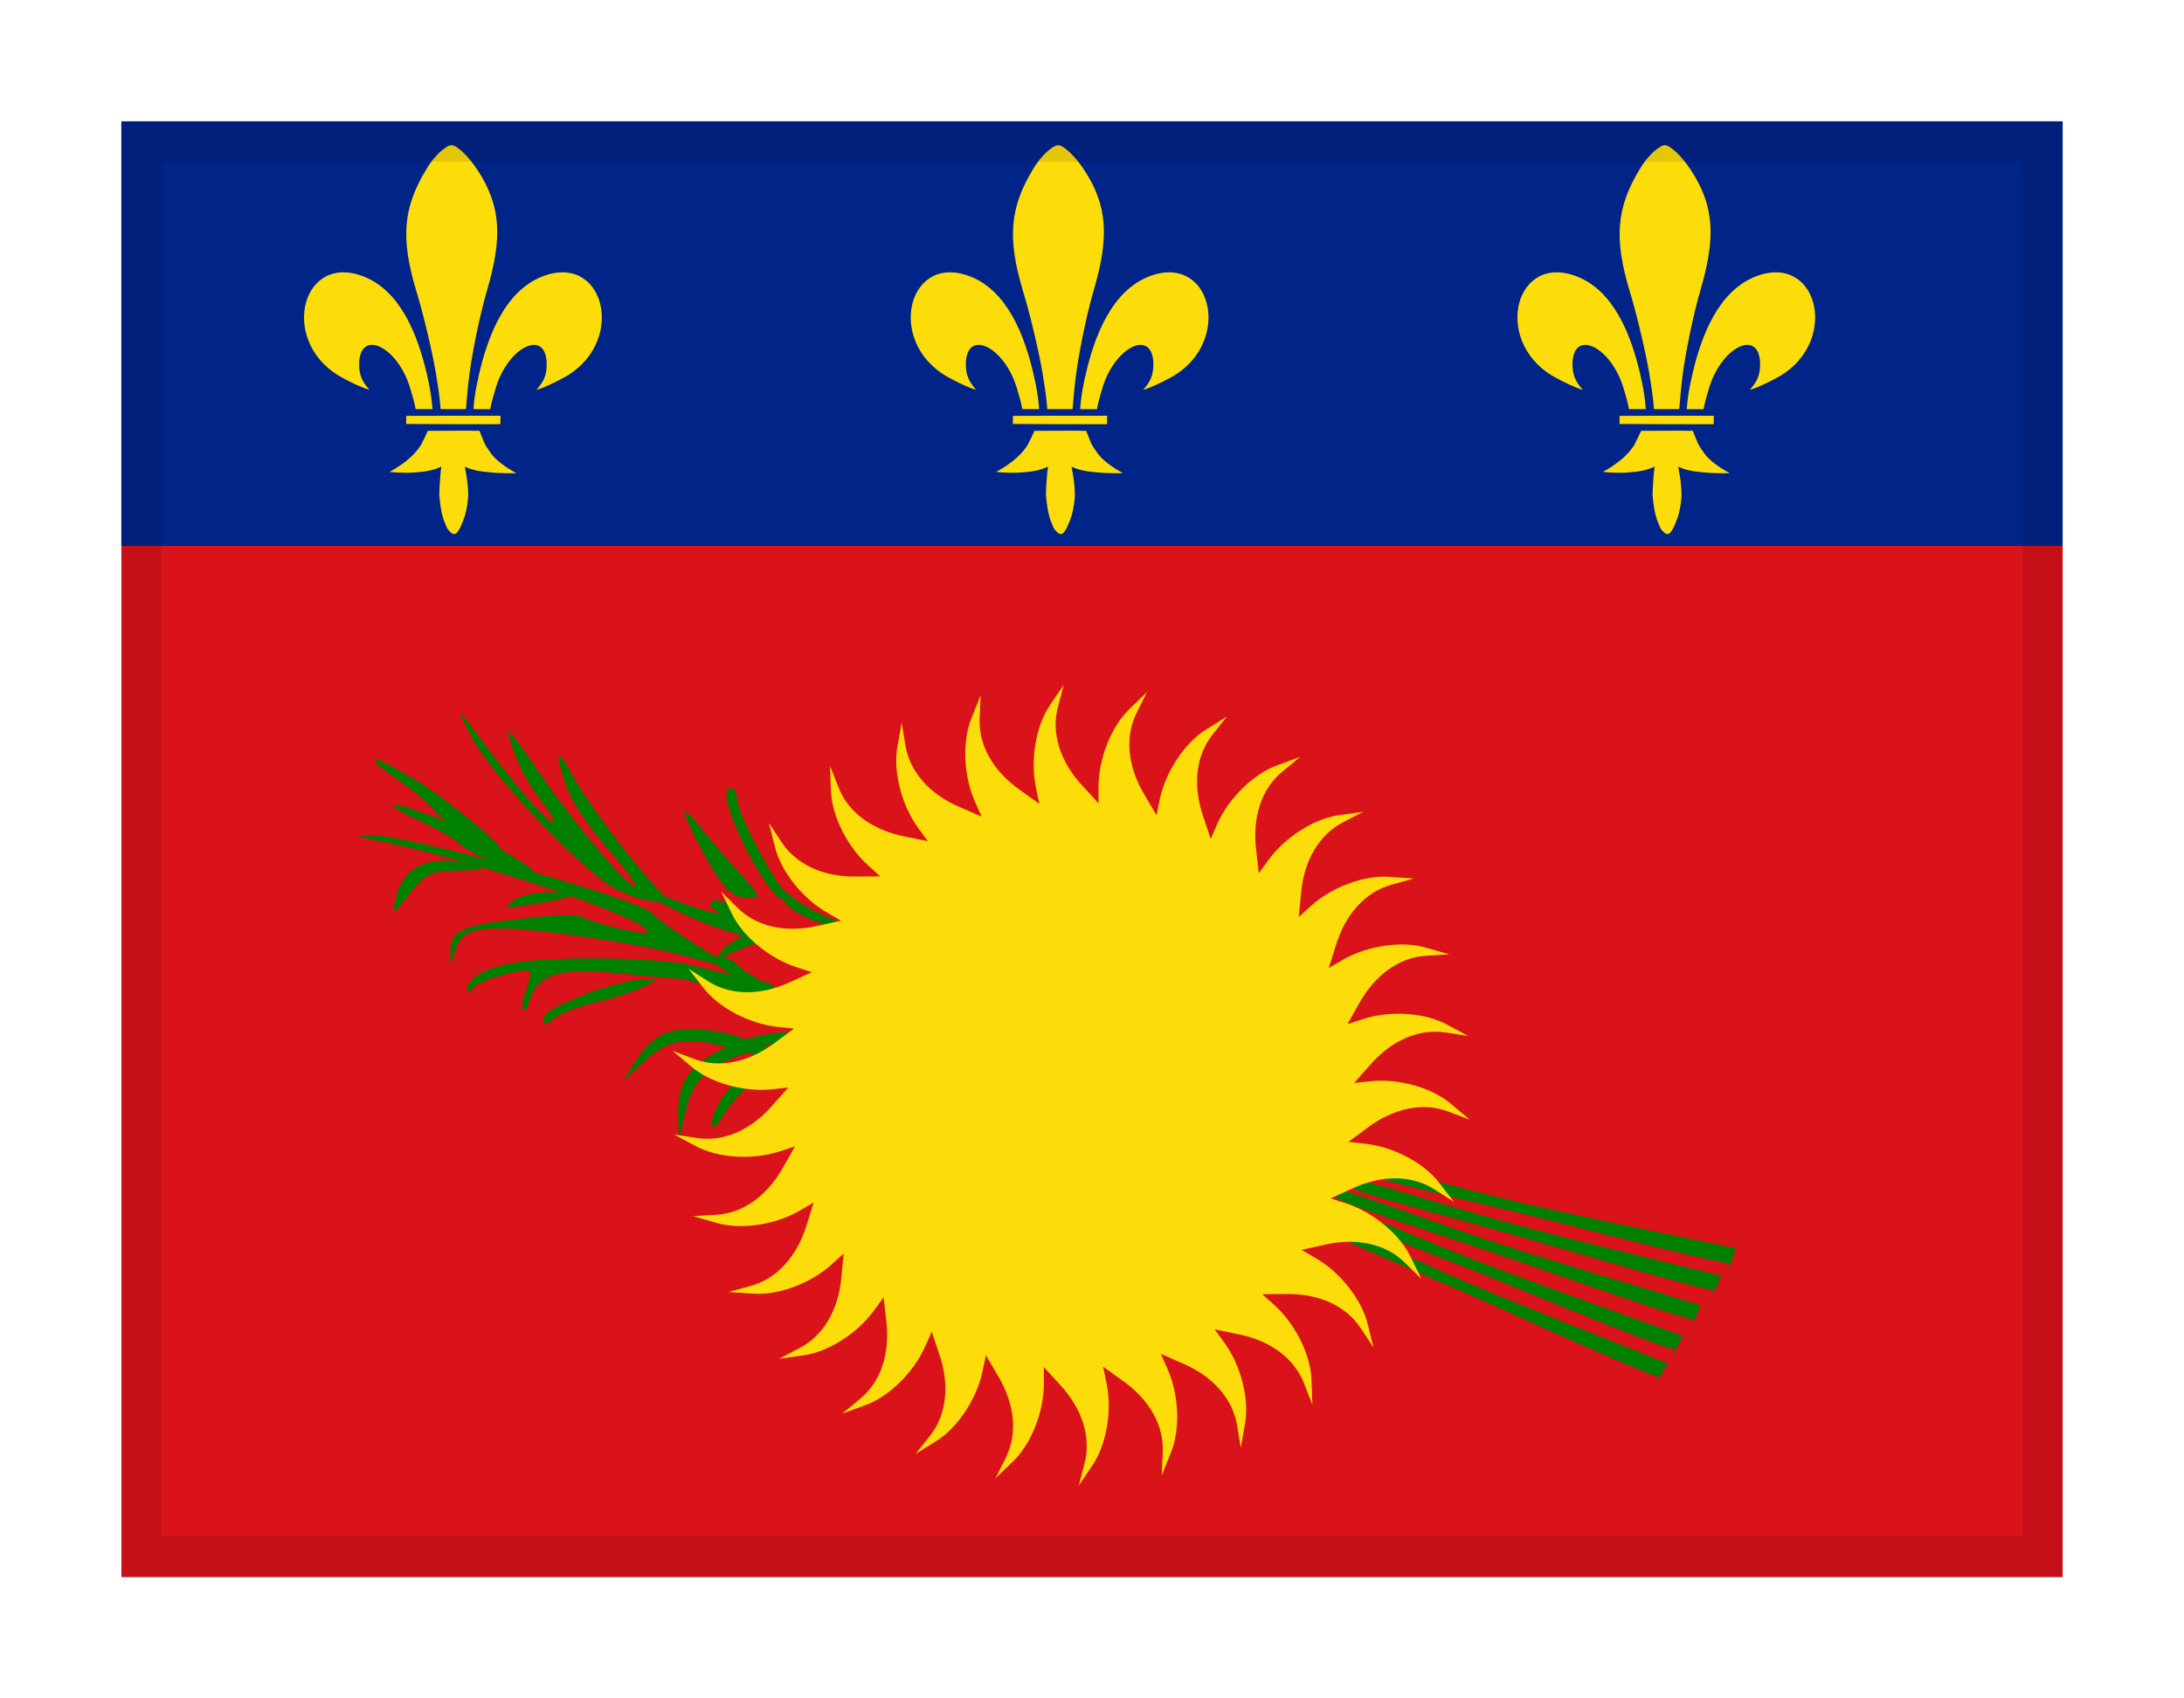 <svg viewBox="0 0 27 21" fill="none" xmlns="http://www.w3.org/2000/svg">
<g filter="url(#filter0_dd_701_23290)">
<g clip-path="url(#clip0_701_23290)">
<path d="M1.5 1V6.25H25.5V1L1.5 1Z" fill="#002488"/>
<path d="M1.501 6.25V19H25.5V6.25L1.501 6.25Z" fill="#DA121A"/>
<path d="M5.271 1.592C4.984 2.065 4.95 2.443 5.146 3.096C5.24 3.401 5.344 3.856 5.387 4.102C5.445 4.45 5.439 4.483 5.447 4.559C5.52 4.559 5.684 4.559 5.76 4.559C5.771 4.438 5.78 4.299 5.806 4.108C5.836 3.885 5.925 3.418 6.02 3.094C6.211 2.446 6.199 2.049 5.901 1.599C5.793 1.433 5.648 1.295 5.583 1.295C5.517 1.295 5.37 1.422 5.271 1.592Z" fill="#FCDD09"/>
<path d="M5.896 4.25C5.871 4.375 5.865 4.419 5.853 4.559C5.941 4.559 5.975 4.56 6.061 4.56C6.079 4.465 6.093 4.415 6.134 4.281C6.298 3.762 6.78 3.553 6.758 4.039C6.751 4.174 6.695 4.249 6.632 4.321C6.71 4.301 6.875 4.224 7.009 4.148C7.755 3.698 7.461 2.596 6.679 2.929C6.273 3.104 6.029 3.586 5.896 4.25Z" fill="#FCDD09"/>
<path d="M5.021 4.742C5.348 4.744 5.914 4.747 6.186 4.745C6.186 4.665 6.187 4.706 6.188 4.641C5.988 4.639 5.222 4.642 5.022 4.642C5.023 4.684 5.022 4.704 5.021 4.742L5.021 4.742Z" fill="#FCDD09"/>
<path d="M4.815 5.335C4.815 5.335 4.978 5.354 5.13 5.342C5.282 5.331 5.366 5.312 5.456 5.269C5.432 5.45 5.431 5.625 5.431 5.625C5.453 5.859 5.478 5.919 5.528 6.032C5.597 6.127 5.637 6.128 5.687 6.028C5.742 5.916 5.778 5.8 5.789 5.624C5.785 5.492 5.778 5.432 5.747 5.271C5.852 5.316 5.918 5.328 6.075 5.342C6.236 5.357 6.384 5.35 6.384 5.35C6.384 5.35 6.167 5.241 6.071 5.107C5.977 4.975 5.997 4.997 5.928 4.827C5.845 4.823 5.423 4.827 5.289 4.827C5.215 4.982 5.208 5.015 5.117 5.113C4.999 5.24 4.815 5.335 4.815 5.335Z" fill="#FCDD09"/>
<path d="M4.521 2.929C4.926 3.103 5.17 3.585 5.304 4.25C5.328 4.374 5.334 4.418 5.347 4.559C5.259 4.559 5.224 4.56 5.139 4.559C5.12 4.465 5.106 4.415 5.065 4.281C4.901 3.761 4.419 3.553 4.441 4.039C4.448 4.173 4.505 4.248 4.568 4.32C4.49 4.301 4.324 4.224 4.19 4.147C3.444 3.698 3.738 2.596 4.521 2.929V2.929Z" fill="#FCDD09"/>
<path d="M12.771 1.592C12.485 2.065 12.45 2.443 12.646 3.096C12.74 3.401 12.844 3.856 12.887 4.102C12.945 4.45 12.939 4.483 12.947 4.559C13.02 4.559 13.184 4.559 13.26 4.559C13.271 4.438 13.28 4.299 13.306 4.108C13.336 3.885 13.425 3.418 13.52 3.094C13.711 2.446 13.699 2.049 13.402 1.599C13.293 1.433 13.148 1.295 13.083 1.295C13.018 1.295 12.87 1.422 12.771 1.592Z" fill="#FCDD09"/>
<path d="M14.179 2.929C13.773 3.104 13.529 3.586 13.396 4.25C13.371 4.375 13.365 4.419 13.353 4.559C13.441 4.559 13.475 4.56 13.561 4.56C13.579 4.465 13.593 4.415 13.634 4.281C13.798 3.762 14.28 3.553 14.258 4.039C14.251 4.174 14.195 4.249 14.132 4.321C14.21 4.301 14.375 4.224 14.509 4.148C15.255 3.698 14.961 2.596 14.179 2.929V2.929Z" fill="#FCDD09"/>
<path d="M12.521 4.742C12.848 4.744 13.414 4.747 13.686 4.745C13.686 4.665 13.687 4.706 13.688 4.641C13.488 4.639 12.722 4.642 12.522 4.642C12.523 4.684 12.522 4.704 12.521 4.742L12.521 4.742Z" fill="#FCDD09"/>
<path d="M12.617 5.113C12.499 5.24 12.315 5.335 12.315 5.335C12.315 5.335 12.478 5.354 12.63 5.342C12.782 5.331 12.866 5.312 12.956 5.269C12.932 5.45 12.931 5.625 12.931 5.625C12.953 5.859 12.978 5.919 13.028 6.032C13.097 6.127 13.137 6.128 13.187 6.028C13.242 5.916 13.278 5.8 13.289 5.624C13.285 5.492 13.278 5.432 13.247 5.271C13.352 5.316 13.418 5.328 13.575 5.342C13.736 5.357 13.884 5.35 13.884 5.35C13.884 5.35 13.667 5.241 13.571 5.107C13.477 4.975 13.497 4.997 13.428 4.827C13.345 4.823 12.923 4.827 12.789 4.827C12.715 4.982 12.708 5.015 12.617 5.113V5.113Z" fill="#FCDD09"/>
<path d="M12.021 2.929C12.426 3.103 12.67 3.585 12.804 4.25C12.828 4.374 12.834 4.418 12.847 4.559C12.759 4.559 12.724 4.56 12.639 4.559C12.62 4.465 12.607 4.415 12.565 4.281C12.401 3.761 11.919 3.553 11.941 4.039C11.948 4.173 12.005 4.248 12.068 4.32C11.99 4.301 11.825 4.224 11.691 4.147C10.944 3.698 11.238 2.596 12.021 2.929V2.929Z" fill="#FCDD09"/>
<path d="M20.271 1.592C19.985 2.065 19.95 2.443 20.146 3.096C20.24 3.401 20.344 3.856 20.387 4.102C20.445 4.45 20.439 4.483 20.447 4.559C20.52 4.559 20.684 4.559 20.76 4.559C20.771 4.438 20.78 4.299 20.806 4.108C20.836 3.885 20.925 3.418 21.02 3.094C21.211 2.446 21.199 2.049 20.901 1.599C20.793 1.433 20.648 1.295 20.583 1.295C20.517 1.295 20.37 1.422 20.271 1.592Z" fill="#FCDD09"/>
<path d="M21.679 2.929C21.273 3.104 21.029 3.586 20.896 4.25C20.871 4.375 20.865 4.419 20.853 4.559C20.941 4.559 20.975 4.56 21.061 4.56C21.079 4.465 21.093 4.415 21.134 4.281C21.298 3.762 21.78 3.553 21.759 4.039C21.751 4.174 21.695 4.249 21.632 4.321C21.71 4.301 21.875 4.224 22.009 4.148C22.755 3.698 22.461 2.596 21.679 2.929V2.929Z" fill="#FCDD09"/>
<path d="M20.021 4.742C20.348 4.744 20.914 4.747 21.186 4.745C21.186 4.665 21.187 4.706 21.188 4.641C20.988 4.639 20.222 4.642 20.022 4.642C20.023 4.684 20.022 4.704 20.021 4.742L20.021 4.742Z" fill="#FCDD09"/>
<path d="M20.117 5.113C19.999 5.24 19.815 5.335 19.815 5.335C19.815 5.335 19.978 5.354 20.13 5.342C20.282 5.331 20.366 5.312 20.456 5.269C20.432 5.45 20.43 5.625 20.43 5.625C20.453 5.859 20.478 5.919 20.528 6.032C20.597 6.127 20.637 6.128 20.687 6.028C20.742 5.916 20.778 5.8 20.789 5.624C20.785 5.492 20.778 5.432 20.747 5.271C20.852 5.316 20.918 5.328 21.075 5.342C21.236 5.357 21.384 5.35 21.384 5.35C21.384 5.35 21.167 5.241 21.071 5.107C20.977 4.975 20.997 4.997 20.928 4.827C20.845 4.823 20.423 4.827 20.289 4.827C20.215 4.982 20.208 5.015 20.117 5.113V5.113Z" fill="#FCDD09"/>
<path d="M19.521 2.929C19.926 3.103 20.17 3.585 20.304 4.25C20.328 4.374 20.334 4.418 20.347 4.559C20.259 4.559 20.224 4.56 20.139 4.559C20.12 4.465 20.107 4.415 20.065 4.281C19.901 3.761 19.419 3.553 19.441 4.039C19.448 4.173 19.505 4.248 19.568 4.32C19.49 4.301 19.325 4.224 19.191 4.147C18.444 3.698 18.738 2.596 19.521 2.929V2.929Z" fill="#FCDD09"/>
<path d="M9.974 10.846C10.131 10.92 10.332 10.978 10.434 10.981C10.553 10.985 10.521 10.956 10.298 10.869C10.123 10.8 9.914 10.685 9.821 10.614C9.655 10.478 9.655 10.478 9.672 10.598C9.682 10.666 9.808 10.773 9.974 10.846Z" fill="#008000"/>
<path d="M8.996 9.431C9.097 9.837 9.517 10.584 9.662 10.613C9.793 10.635 9.793 10.628 9.684 10.505C9.503 10.294 9.111 9.525 9.111 9.38C9.111 9.3 9.075 9.242 9.032 9.242C8.981 9.242 8.967 9.315 8.996 9.431Z" fill="#008000"/>
<path d="M4.64 8.921C4.638 8.936 4.774 9.041 4.944 9.159C5.115 9.278 5.313 9.445 5.379 9.531C5.492 9.683 6.132 10.061 6.192 10.013C6.251 9.972 5.427 9.303 5.078 9.109C4.663 8.874 4.649 8.871 4.64 8.921Z" fill="#008000"/>
<path d="M4.874 9.48C4.874 9.494 5.026 9.574 5.214 9.661C5.403 9.748 5.627 9.879 5.707 9.951C5.845 10.082 6.54 10.343 6.591 10.285C6.642 10.234 5.714 9.719 5.337 9.588C4.888 9.429 4.874 9.429 4.874 9.48Z" fill="#008000"/>
<path d="M8.461 9.538C8.461 9.617 8.744 10.169 8.911 10.401C9.005 10.531 9.114 10.604 9.237 10.604C9.418 10.604 9.418 10.604 9.143 10.292C8.983 10.125 8.773 9.871 8.664 9.734C8.556 9.596 8.461 9.509 8.461 9.538H8.461Z" fill="#008000"/>
<path d="M7.295 11.771C6.817 11.96 6.715 12.025 6.715 12.126C6.715 12.17 6.766 12.163 6.846 12.097C6.911 12.032 7.15 11.945 7.367 11.894C7.585 11.844 7.846 11.756 7.947 11.706L8.128 11.611H7.911C7.795 11.619 7.512 11.691 7.295 11.771Z" fill="#008000"/>
<path d="M6.347 10.634C6.224 10.728 6.231 10.736 6.499 10.692C6.658 10.67 6.89 10.627 7.006 10.598C7.194 10.547 7.18 10.54 6.854 10.533C6.637 10.525 6.434 10.569 6.347 10.634Z" fill="#008000"/>
<path d="M4.547 9.871C5.742 10.089 8.141 10.894 7.996 11.032C7.959 11.068 7.286 10.902 7.191 10.836C7.155 10.8 6.8 10.814 6.409 10.865C5.677 10.945 5.554 11.01 5.568 11.308C5.576 11.453 5.576 11.453 5.612 11.308C5.677 11.039 5.786 10.981 6.199 10.981C6.648 10.981 7.88 11.163 8.423 11.308C9.148 11.511 9.169 11.511 8.93 11.38C8.619 11.206 8.148 10.887 8.061 10.793C7.901 10.611 5.01 9.813 4.59 9.828C4.395 9.842 4.387 9.842 4.547 9.871Z" fill="#008000"/>
<path d="M5.096 10.258C5.009 10.323 4.915 10.476 4.893 10.599C4.85 10.809 4.85 10.809 4.966 10.671C5.27 10.287 5.292 10.273 5.669 10.265C5.973 10.258 6.017 10.243 5.872 10.2C5.567 10.106 5.263 10.127 5.096 10.258Z" fill="#008000"/>
<path d="M8.79 10.706C8.848 10.807 9.413 11.09 9.456 11.046C9.478 11.025 9.413 10.967 9.326 10.916C9.232 10.865 9.108 10.785 9.058 10.727C8.942 10.618 8.724 10.597 8.79 10.706Z" fill="#008000"/>
<path d="M8.833 11.395C8.891 11.496 9.456 11.779 9.5 11.736C9.521 11.714 9.456 11.656 9.369 11.605C9.275 11.554 9.152 11.475 9.101 11.416C8.985 11.308 8.768 11.286 8.833 11.395Z" fill="#008000"/>
<path d="M8.023 10.531C8.034 10.521 8.197 10.575 8.39 10.65C8.583 10.726 8.833 10.797 8.941 10.804C9.13 10.812 9.801 11.132 9.795 11.209C9.793 11.28 8.779 10.97 8.423 10.79C7.997 10.577 7.987 10.566 8.023 10.531Z" fill="#008000"/>
<path d="M9.223 11.061C9.088 11.114 8.952 11.208 8.91 11.276C8.86 11.356 8.902 11.357 9.077 11.269C9.213 11.2 9.411 11.144 9.519 11.135C9.722 11.125 9.722 11.125 9.593 11.044C9.519 10.998 9.362 11.003 9.223 11.061Z" fill="#008000"/>
<path d="M5.832 8.616C6.057 9.044 6.97 10.031 7.477 10.408C7.615 10.51 7.861 10.611 8.013 10.633L8.296 10.677L8.086 10.444C7.745 10.075 7.223 9.364 7.057 9.052C6.876 8.711 6.854 8.798 7.006 9.233C7.064 9.407 7.296 9.755 7.521 10.002C7.745 10.256 7.89 10.466 7.854 10.466C7.76 10.466 7.151 9.748 6.716 9.124C6.245 8.442 6.224 8.42 6.354 8.798C6.419 8.979 6.564 9.247 6.687 9.393C6.803 9.545 6.876 9.668 6.839 9.668C6.767 9.668 6.448 9.306 6.05 8.783C5.941 8.631 5.789 8.435 5.724 8.348C5.651 8.254 5.702 8.377 5.832 8.616Z" fill="#008000"/>
<path d="M6.257 11.424C5.945 11.496 5.778 11.605 5.778 11.736C5.778 11.787 5.807 11.779 5.844 11.721C5.902 11.627 6.496 11.453 6.554 11.511C6.568 11.525 6.546 11.634 6.503 11.743C6.46 11.852 6.445 11.961 6.467 11.982C6.489 12.011 6.525 11.953 6.546 11.874C6.633 11.562 6.902 11.467 7.546 11.525C7.872 11.554 8.235 11.591 8.351 11.598C8.474 11.605 8.64 11.649 8.727 11.7C8.916 11.801 9.648 11.808 9.582 11.707C9.561 11.671 9.423 11.62 9.271 11.598C9.126 11.576 8.822 11.504 8.597 11.446C8.148 11.329 6.713 11.315 6.257 11.424Z" fill="#008000"/>
<path d="M8.903 12.261C8.356 12.164 8.097 12.251 7.876 12.592L7.687 12.884L7.93 12.654C8.259 12.334 8.498 12.303 9.09 12.476C9.367 12.557 9.602 12.611 9.61 12.599C9.655 12.533 9.188 12.305 8.903 12.261Z" fill="#008000"/>
<path d="M9.051 12.414C8.544 12.639 8.378 12.856 8.385 13.262L8.392 13.611L8.465 13.284C8.559 12.834 8.74 12.675 9.327 12.486C9.602 12.399 9.827 12.312 9.827 12.297C9.827 12.218 9.312 12.29 9.051 12.414Z" fill="#008000"/>
<path d="M8.955 13.036C8.868 13.152 8.803 13.305 8.803 13.384C8.803 13.479 8.839 13.457 8.941 13.29C9.02 13.16 9.158 13.007 9.245 12.942C9.412 12.826 9.412 12.826 9.259 12.826C9.173 12.826 9.042 12.913 8.955 13.036Z" fill="#008000"/>
<path d="M16.789 14.219C17.024 14.321 18.245 14.629 19.109 14.882C19.972 15.135 20.982 15.427 21.206 15.458C21.525 14.761 20.944 16.065 21.276 15.275C20.844 15.165 19.144 14.764 18.462 14.568C17.873 14.403 17.039 14.146 16.825 14.099C16.611 14.052 16.608 14.14 16.789 14.219Z" fill="#008000"/>
<path d="M16.938 14.037C17.177 14.131 18.407 14.397 19.28 14.62C20.152 14.842 21.171 15.099 21.395 15.122C21.69 14.414 21.155 15.738 21.459 14.936C21.024 14.842 19.311 14.501 18.622 14.328C18.028 14.184 17.185 13.956 16.97 13.917C16.755 13.877 16.755 13.965 16.938 14.037Z" fill="#008000"/>
<path d="M16.6 14.35C16.83 14.464 18.033 14.836 18.882 15.134C19.731 15.432 20.724 15.777 20.946 15.82C21.302 15.14 20.653 16.412 21.026 15.64C20.601 15.508 18.924 15.018 18.252 14.787C17.674 14.591 16.854 14.291 16.643 14.232C16.432 14.174 16.424 14.262 16.6 14.35Z" fill="#008000"/>
<path d="M16.454 14.499C16.677 14.625 17.859 15.059 18.691 15.401C19.524 15.744 20.498 16.139 20.717 16.194C21.107 15.534 20.393 16.77 20.805 16.019C20.388 15.864 18.739 15.288 18.081 15.021C17.513 14.796 16.71 14.453 16.502 14.383C16.295 14.314 16.282 14.402 16.454 14.499Z" fill="#008000"/>
<path d="M16.316 14.686C16.535 14.82 17.701 15.295 18.52 15.666C19.341 16.037 20.3 16.467 20.517 16.529C20.93 15.883 20.173 17.093 20.612 16.357C20.2 16.188 18.572 15.555 17.924 15.265C17.364 15.02 16.573 14.649 16.368 14.572C16.163 14.496 16.148 14.583 16.316 14.686Z" fill="#008000"/>
<path d="M13.871 16.566C14.208 16.801 14.393 17.127 14.374 17.464L14.362 17.741L14.473 17.468C14.593 17.182 14.577 16.748 14.434 16.427L14.351 16.24L14.615 16.356C14.993 16.515 15.242 16.796 15.294 17.129L15.339 17.403L15.39 17.113C15.449 16.807 15.343 16.387 15.137 16.103L15.016 15.937L15.299 15.995C15.701 16.072 16.003 16.295 16.123 16.61L16.225 16.869L16.214 16.574C16.209 16.263 16.017 15.874 15.757 15.639L15.604 15.502L15.893 15.5C16.303 15.492 16.644 15.646 16.827 15.93L16.98 16.162L16.909 15.876C16.838 15.573 16.57 15.232 16.267 15.057L16.089 14.954L16.371 14.892C16.77 14.798 17.136 14.879 17.374 15.118L17.572 15.313L17.442 15.048C17.311 14.767 16.978 14.489 16.644 14.38L16.45 14.317L16.712 14.198C17.083 14.023 17.458 14.026 17.74 14.21L17.974 14.36L17.793 14.127C17.606 13.879 17.223 13.677 16.873 13.641L16.67 13.619L16.902 13.447C17.229 13.2 17.596 13.124 17.91 13.246L18.17 13.344L17.944 13.154C17.71 12.95 17.293 12.832 16.944 12.869L16.741 12.89L16.932 12.674C17.2 12.364 17.543 12.214 17.876 12.267L18.151 12.309L17.89 12.17C17.619 12.02 17.187 11.991 16.853 12.1L16.658 12.163L16.8 11.912C16.998 11.552 17.303 11.334 17.639 11.317L17.917 11.3L17.633 11.219C17.336 11.129 16.908 11.191 16.604 11.366L16.427 11.469L16.514 11.193C16.632 10.8 16.885 10.524 17.21 10.437L17.478 10.363L17.184 10.342C16.875 10.316 16.469 10.465 16.208 10.7L16.056 10.838L16.084 10.55C16.118 10.141 16.308 9.818 16.608 9.665L16.855 9.537L16.563 9.578C16.255 9.617 15.889 9.848 15.683 10.132L15.562 10.298L15.53 10.011C15.479 9.603 15.597 9.247 15.859 9.036L16.074 8.859L15.797 8.96C15.504 9.062 15.193 9.364 15.05 9.685L14.967 9.872L14.876 9.598C14.742 9.21 14.783 8.838 14.996 8.576L15.169 8.359L14.919 8.515C14.653 8.675 14.412 9.036 14.339 9.379L14.297 9.58L14.151 9.331C13.939 8.98 13.902 8.606 14.056 8.306L14.18 8.057L13.968 8.262C13.741 8.475 13.581 8.877 13.581 9.228V9.433L13.386 9.22C13.105 8.921 12.992 8.563 13.08 8.238L13.15 7.969L12.985 8.213C12.807 8.468 12.734 8.895 12.807 9.239L12.849 9.439L12.615 9.272C12.278 9.037 12.093 8.711 12.111 8.374L12.124 8.096L12.014 8.37C11.893 8.656 11.909 9.089 12.052 9.41L12.135 9.597L11.871 9.482C11.493 9.323 11.244 9.042 11.192 8.709L11.147 8.435L11.096 8.725C11.037 9.03 11.143 9.451 11.349 9.735L11.47 9.901L11.187 9.843C10.784 9.765 10.483 9.543 10.363 9.228L10.261 8.969L10.272 9.264C10.278 9.574 10.469 9.963 10.73 10.198L10.882 10.336L10.593 10.338C10.183 10.346 9.842 10.191 9.659 9.908L9.506 9.676L9.578 9.962C9.648 10.265 9.916 10.605 10.22 10.781L10.397 10.884L10.115 10.946C9.716 11.039 9.35 10.959 9.113 10.72L8.915 10.524L9.044 10.79C9.175 11.071 9.508 11.349 9.842 11.457L10.036 11.521L9.774 11.64C9.403 11.815 9.028 11.812 8.746 11.628L8.512 11.478L8.693 11.71C8.88 11.958 9.264 12.16 9.613 12.197L9.816 12.219L9.584 12.39C9.257 12.638 8.89 12.713 8.576 12.592L8.316 12.494L8.542 12.684C8.776 12.887 9.193 13.005 9.542 12.969L9.745 12.947L9.554 13.163C9.286 13.474 8.943 13.624 8.61 13.57L8.335 13.529L8.596 13.668C8.867 13.818 9.299 13.847 9.633 13.738L9.828 13.675L9.686 13.926C9.488 14.285 9.183 14.504 8.847 14.521L8.569 14.537L8.853 14.619C9.15 14.709 9.578 14.647 9.882 14.472L10.059 14.369L9.973 14.644C9.854 15.037 9.601 15.314 9.276 15.401L9.008 15.475L9.302 15.495C9.611 15.522 10.017 15.372 10.278 15.137L10.43 15L10.402 15.287C10.368 15.696 10.178 16.02 9.878 16.172L9.631 16.301L9.923 16.26C10.231 16.221 10.597 15.99 10.803 15.706L10.924 15.54L10.956 15.827C11.007 16.234 10.889 16.59 10.627 16.802L10.412 16.979L10.689 16.878C10.982 16.776 11.293 16.474 11.435 16.153L11.519 15.966L11.61 16.239C11.745 16.627 11.703 17 11.49 17.262L11.317 17.479L11.567 17.323C11.833 17.162 12.074 16.802 12.146 16.458L12.189 16.258L12.335 16.507C12.547 16.858 12.584 17.231 12.43 17.532L12.306 17.78L12.518 17.575C12.745 17.363 12.905 16.961 12.905 16.609V16.404L13.1 16.617C13.38 16.917 13.494 17.274 13.406 17.6L13.336 17.869L13.501 17.625C13.678 17.37 13.752 16.942 13.679 16.599L13.637 16.398L13.871 16.566Z" fill="#FCDD09"/>
</g>
<rect x="1.75" y="1.25" width="23.5" height="17.5" stroke="black" stroke-opacity="0.1" stroke-width="0.5" shape-rendering="crispEdges"/>
</g>
<defs>
<filter id="filter0_dd_701_23290" x="0" y="0" width="27" height="21" filterUnits="userSpaceOnUse" color-interpolation-filters="sRGB">
<feFlood flood-opacity="0" result="BackgroundImageFix"/>
<feColorMatrix in="SourceAlpha" type="matrix" values="0 0 0 0 0 0 0 0 0 0 0 0 0 0 0 0 0 0 127 0" result="hardAlpha"/>
<feOffset dy="0.5"/>
<feGaussianBlur stdDeviation="0.75"/>
<feComposite in2="hardAlpha" operator="out"/>
<feColorMatrix type="matrix" values="0 0 0 0 0 0 0 0 0 0 0 0 0 0 0 0 0 0 0.1 0"/>
<feBlend mode="multiply" in2="BackgroundImageFix" result="effect1_dropShadow_701_23290"/>
<feColorMatrix in="SourceAlpha" type="matrix" values="0 0 0 0 0 0 0 0 0 0 0 0 0 0 0 0 0 0 127 0" result="hardAlpha"/>
<feOffset/>
<feGaussianBlur stdDeviation="0.5"/>
<feComposite in2="hardAlpha" operator="out"/>
<feColorMatrix type="matrix" values="0 0 0 0 0 0 0 0 0 0 0 0 0 0 0 0 0 0 0.11 0"/>
<feBlend mode="multiply" in2="effect1_dropShadow_701_23290" result="effect2_dropShadow_701_23290"/>
<feBlend mode="normal" in="SourceGraphic" in2="effect2_dropShadow_701_23290" result="shape"/>
</filter>
<clipPath id="clip0_701_23290">
<rect x="1.5" y="1" width="24" height="18" fill="white"/>
</clipPath>
</defs>
</svg>